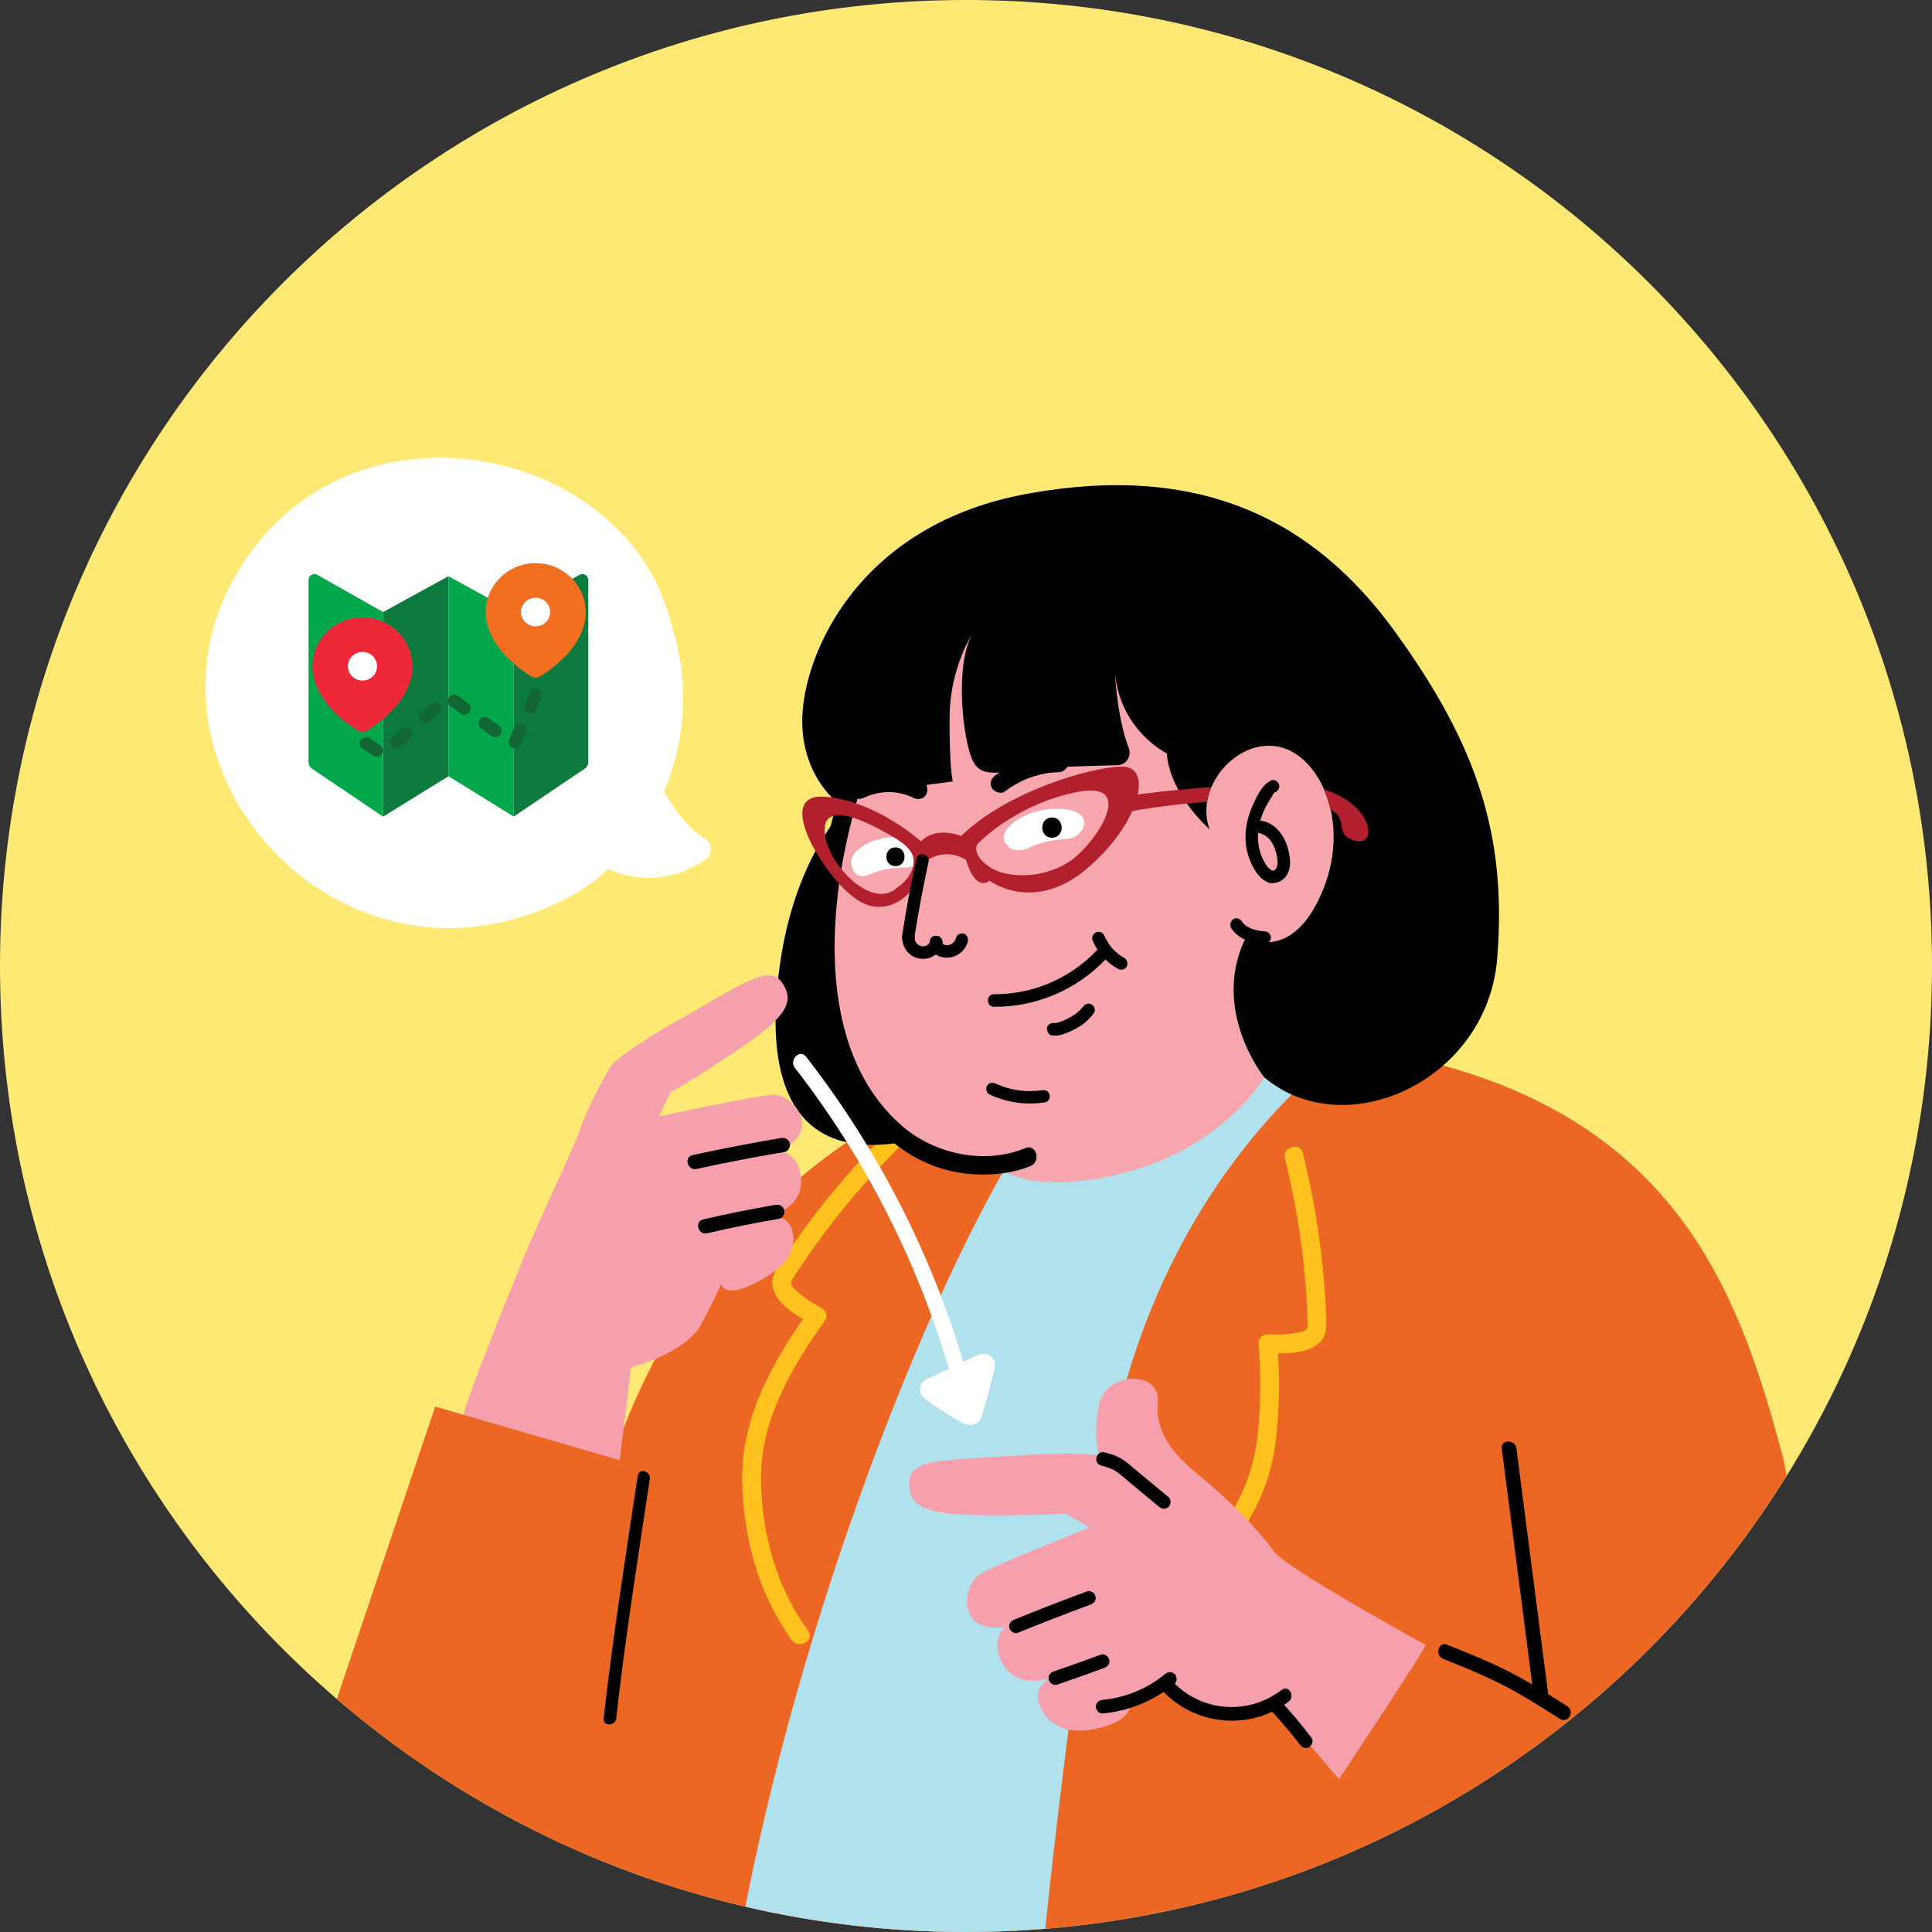 <svg width="200" height="200" viewBox="0 0 200 200" fill="none" xmlns="http://www.w3.org/2000/svg">
<rect x="0" y="0" width="200" height="200" fill="#333333" stroke="none"/>
<g clip-path="url(#clip0_520_5402)">
<path d="M100 200C155.228 200 200 155.228 200 100C200 44.772 155.228 0 100 0C44.772 0 0 44.772 0 100C0 155.228 44.772 200 100 200Z" fill="#FFE974"/>
<path d="M184.95 152.77C184.84 152.15 184.73 151.56 184.61 150.99C180.29 134.88 174.3 116.79 148.52 110.07C108.31 99.6 70.98 116.78 61.11 158.93C60.52 161.44 57.88 175.93 55.43 189.53C68.85 196.23 83.98 200 100 200C135.86 200 167.3 181.12 184.95 152.77Z" fill="#EC6723"/>
<path d="M139.43 108.17C130.28 106.72 121.39 106.73 113.06 108.17C110.94 110.72 108.71 113.69 106.41 117.13C97.9 129.85 83.86 163.21 77.16 197.38C84.49 199.09 92.14 200 100 200C102.77 200 105.5 199.88 108.21 199.66C110.21 180.16 113.64 156.33 114.75 150.56C118.95 128.79 129.98 115.69 139.43 108.17Z" fill="#B2E1EE"/>
<path d="M91.57 117.49C88.46 120.61 85.6 123.96 83.02 127.53C82.39 128.4 81.77 129.29 81.17 130.19C80.66 130.96 79.91 131.83 79.94 132.82C80 134.79 82.46 136.22 83.98 137.02C85.09 137.6 86.07 135.92 84.96 135.34C84.14 134.91 83.35 134.41 82.65 133.79C82.4 133.57 82.01 133.27 81.93 132.94C81.83 132.52 82.26 132.07 82.49 131.72C83.49 130.18 84.55 128.68 85.66 127.22C87.89 124.27 90.34 121.49 92.95 118.88C93.83 117.98 92.45 116.6 91.57 117.49Z" fill="#FFC11E"/>
<path d="M87.45 83.71C87.45 83.71 82.55 88.53 80.87 98.98C79.19 109.43 80.48 120.41 93.41 118.24C93.4 118.25 81.37 109.7 87.45 83.71Z" fill="black"/>
<path d="M102.98 120.55C102.98 120.55 106.07 124.08 116.44 121.39C126.81 118.7 130.86 111.53 130.86 111.53C130.86 111.53 125.22 104.55 128.97 96.99C128.97 96.99 133.56 99.84 136.77 92.53C139.97 85.22 136.6 78.13 132.3 77.29C128 76.45 123.61 81.52 125.22 85.85C125.22 85.85 121.76 83.1 122.18 76.44C122.6 69.78 122.6 69.78 122.6 69.78L115.26 66.58L101.06 64.05L88.58 73.5L88.42 80.54C88.42 80.54 83.49 94.33 86.18 105.42C88.86 116.52 97.19 121.55 102.98 120.55Z" fill="#F6A6AC"/>
<path d="M83.05 74.34C82.91 80.89 87.45 83.71 87.45 83.71L88.58 81.13C88.92 82.75 89.49 81.99 92.66 81.64C95.83 81.29 98.63 80.89 98.63 80.89C98.63 80.89 98.27 79.51 98.3 74.22C98.32 69.78 100.13 66.44 100.71 65.49C98.91 68.64 99.56 75.45 100.47 78.18C101.41 81 103.49 79.74 107.74 79.5C110.41 79.35 113.66 79.26 115.69 79.21C116.58 79.19 117.17 78.29 116.85 77.46C115.82 74.69 115.51 71.31 115.41 69.53C115.89 75.61 120.79 77.99 120.79 77.99C121.04 81.59 124.02 84.71 124.94 85.59C125 85.65 125.05 85.69 125.08 85.73C125.1 85.75 125.12 85.77 125.14 85.79C125.15 85.8 125.17 85.81 125.18 85.82C125.21 85.84 125.22 85.85 125.22 85.85C123.62 81.51 128.01 76.45 132.31 77.29C136.62 78.13 139.99 85.22 136.78 92.53C133.84 99.25 129.71 97.38 129.07 97.03C128.99 97.12 128.9 97.25 128.8 97.4C128.8 97.4 128.8 97.4 128.79 97.41C125.44 104.8 130.88 111.53 130.88 111.53C139.28 118.57 153.96 111.88 154.99 99.22C156.01 86.56 152.95 77.17 144.41 65.39C135.88 53.62 124.05 47.91 106.42 51.1C88.77 54.28 83.19 67.79 83.05 74.34Z" fill="black"/>
<path d="M137.04 81.72C137.32 82.37 137.55 83.06 137.72 83.79C139.71 84.8 137.98 86.29 140.18 87.01C142.62 87.8 142.31 83.35 137.04 81.72Z" fill="#B3202D"/>
<path d="M116.29 84.12C116.29 84.12 119.23 83.53 123.28 83.14C123.82 83.09 124.37 83.04 124.95 83C125.04 82.48 125.19 81.97 125.4 81.48C124.43 81.54 123.54 81.62 122.72 81.7C118.95 82.03 116.9 82.38 116.9 82.38L116.29 84.12Z" fill="#B3202D"/>
<path d="M110.51 83.81C113.37 84.27 112.21 86.75 110.41 86.85C108.61 86.95 107.27 87.38 106.59 87.72C105.91 88.06 104.56 88.35 103.98 87.11C103.3 85.63 106.88 83.22 110.51 83.81Z" fill="white"/>
<path d="M94.07 86.92C95.94 87.55 95.88 89.77 93.78 89.8C91.67 89.82 90.57 90.28 89.78 90.61C88.98 90.95 88.23 90.47 88.12 89.31C87.97 87.81 91.33 86 94.07 86.92Z" fill="white"/>
<path d="M106.14 118.85C101.89 120.61 96.68 119.47 93.29 116.48C86.56 110.55 85.75 100.66 86.76 92.31C87.28 88.03 88.32 83.81 89.69 79.72C90.09 78.53 88.21 78.02 87.81 79.2C85.1 87.29 83.48 96.25 85.03 104.74C86.5 112.79 91.95 121.05 100.81 121.56C102.72 121.67 104.86 121.46 106.65 120.72C107.8 120.26 107.3 118.38 106.14 118.85Z" fill="black"/>
<path d="M88.18 92.74C91.41 95.38 94.18 92.79 94.83 91.4C95.47 90.02 95.47 89.46 95.47 89.46C95.47 89.46 97.41 87.48 99.99 89C99.99 89 100.87 92.33 102.44 91.17C102.44 91.17 106.96 94.59 112.46 89.97C117.95 85.35 119.47 79.31 116.15 79.36C112.82 79.4 104.15 81.99 99.49 86.55C99.49 86.55 96.95 85.45 95.34 87.1C95.34 87.1 90.78 82.95 85.45 82.48C80.1 82.03 84.94 90.11 88.18 92.74ZM101.14 87.43C101.14 87.43 104.77 83.43 111.29 82.03C117.81 80.63 113.59 87.07 110.97 89C108.33 90.94 104.39 91.03 102.47 89.77C100.57 88.5 101.14 87.43 101.14 87.43ZM90.79 85.71C93.55 87.14 94.79 88.04 94.56 89.51C94.33 90.97 92.9 91.87 92.9 91.87C90.32 94.28 85.84 89.6 85.4 86.48C84.96 83.35 88.02 84.28 90.79 85.71Z" fill="#B3202D"/>
<path d="M98.95 97.11C98.93 97.18 98.91 97.24 98.89 97.3C98.85 97.43 98.94 97.21 98.9 97.27C98.88 97.3 98.87 97.33 98.85 97.36C98.82 97.42 98.77 97.47 98.74 97.53C98.81 97.4 98.78 97.48 98.74 97.52C98.72 97.54 98.7 97.56 98.68 97.58C98.65 97.61 98.62 97.63 98.59 97.66C98.53 97.72 98.6 97.65 98.63 97.63C98.57 97.66 98.52 97.71 98.46 97.74C98.43 97.76 98.37 97.77 98.35 97.8C98.38 97.78 98.46 97.76 98.38 97.78C98.3 97.8 98.22 97.82 98.15 97.84C98.07 97.86 98.31 97.83 98.17 97.84C98.13 97.84 98.1 97.84 98.06 97.84C98.02 97.84 97.99 97.84 97.95 97.84C97.93 97.84 97.8 97.83 97.91 97.84C98.02 97.85 97.88 97.83 97.87 97.83C97.83 97.82 97.8 97.81 97.76 97.8C97.74 97.79 97.68 97.76 97.66 97.76C97.71 97.75 97.77 97.81 97.67 97.76C97.66 97.75 97.64 97.75 97.63 97.74C97.59 97.71 97.6 97.73 97.67 97.78C97.65 97.8 97.59 97.64 97.64 97.76C97.68 97.85 97.64 97.75 97.63 97.73C97.62 97.71 97.56 97.61 97.61 97.7C97.66 97.79 97.61 97.69 97.6 97.67C97.59 97.64 97.58 97.61 97.57 97.57C97.55 97.5 97.54 97.43 97.52 97.35C97.46 97.02 97.04 96.8 96.72 96.9C96.36 97.02 96.2 97.34 96.27 97.7C96.36 98.16 96.54 98.59 96.95 98.85C97.36 99.11 97.87 99.18 98.34 99.11C99.23 98.99 99.98 98.32 100.19 97.44C100.27 97.11 100.09 96.72 99.74 96.64C99.41 96.58 99.03 96.76 98.95 97.11Z" fill="black"/>
<path d="M96.28 97.33C96.27 97.41 96.25 97.48 96.23 97.56C96.21 97.64 96.29 97.44 96.24 97.54C96.22 97.58 96.2 97.62 96.18 97.65C96.17 97.66 96.16 97.67 96.16 97.69C96.12 97.75 96.13 97.74 96.18 97.66C96.18 97.67 96.12 97.73 96.11 97.74C96.08 97.77 96.06 97.79 96.03 97.81C95.93 97.91 96.15 97.74 96.03 97.81C96 97.83 95.96 97.85 95.93 97.87C95.91 97.88 95.88 97.89 95.86 97.9C95.88 97.89 95.9 97.88 95.92 97.88C95.87 97.93 95.73 97.93 95.67 97.95C95.59 97.97 95.81 97.94 95.69 97.95C95.65 97.95 95.6 97.96 95.56 97.96C95.52 97.96 95.49 97.96 95.45 97.96C95.4 97.96 95.42 97.96 95.51 97.97C95.49 97.97 95.47 97.96 95.44 97.96C95.36 97.94 95.28 97.92 95.2 97.89C95.09 97.85 95.28 97.93 95.21 97.89C95.18 97.87 95.14 97.86 95.11 97.84C95.09 97.83 95.02 97.77 95 97.77C95.04 97.77 95.1 97.85 95.01 97.77C94.95 97.72 94.91 97.64 94.85 97.6C94.9 97.64 94.91 97.69 94.86 97.61C94.84 97.58 94.82 97.55 94.8 97.52C94.79 97.5 94.74 97.43 94.74 97.4C94.77 97.48 94.78 97.5 94.76 97.45C94.75 97.43 94.75 97.41 94.74 97.39C94.73 97.37 94.68 97.18 94.69 97.18C94.7 97.27 94.7 97.3 94.7 97.24C94.7 97.22 94.7 97.2 94.7 97.18C94.7 97.14 94.7 97.09 94.7 97.05C94.71 96.71 94.39 96.39 94.05 96.4C93.69 96.42 93.41 96.68 93.4 97.05C93.37 98.06 94.11 99.05 95.13 99.22C95.67 99.31 96.24 99.24 96.7 98.93C97.12 98.64 97.47 98.2 97.54 97.69C97.57 97.51 97.57 97.35 97.47 97.19C97.39 97.06 97.24 96.93 97.08 96.89C96.77 96.81 96.33 96.97 96.28 97.33Z" fill="black"/>
<path d="M94.64 97.17C95.05 94.51 95.55 91.86 96.12 89.23C96.3 88.42 95.05 88.07 94.87 88.89C94.29 91.52 93.8 94.17 93.39 96.83C93.34 97.18 93.48 97.53 93.84 97.63C94.15 97.71 94.59 97.52 94.64 97.17Z" fill="black"/>
<path d="M108.9 86.72C110.24 86.72 110.24 84.63 108.9 84.63C107.56 84.63 107.56 86.72 108.9 86.72Z" fill="black"/>
<path d="M92.7 89.66C93.95 89.66 93.95 87.72 92.7 87.72C91.45 87.72 91.44 89.66 92.7 89.66Z" fill="black"/>
<path d="M102.42 113.29C104.24 114.14 106.22 114.42 108.2 114.11C108.55 114.06 108.74 113.62 108.65 113.31C108.55 112.94 108.2 112.8 107.85 112.86C106.24 113.11 104.54 112.86 103.06 112.17C102.74 112.02 102.36 112.08 102.17 112.4C102.02 112.69 102.1 113.14 102.42 113.29Z" fill="black"/>
<path d="M131.45 91.4C132.27 91.51 133.02 91.09 133.35 90.32C133.67 89.58 133.55 88.72 133.36 87.96C133.02 86.59 132.07 85.19 130.57 84.97C130.22 84.92 129.87 85.06 129.77 85.42C129.69 85.73 129.87 86.16 130.22 86.22C131.14 86.36 131.73 87.08 132.01 87.97C132.16 88.44 132.29 88.97 132.24 89.46C132.22 89.65 132.16 89.85 132.06 89.96C131.99 90.04 131.96 90.07 131.86 90.12C131.89 90.11 131.66 90.14 131.78 90.15C131.43 90.1 131.08 90.23 130.98 90.6C130.91 90.9 131.1 91.35 131.45 91.4Z" fill="black"/>
<path d="M131.62 80.78C130.71 81.16 130.15 82.35 129.75 83.21C129.29 84.2 128.99 85.24 128.94 86.34C128.89 87.35 129.08 88.36 129.49 89.29C129.86 90.14 130.51 91.15 131.46 91.4C132.27 91.61 132.61 90.36 131.8 90.15C131.21 89.99 130.79 89.1 130.58 88.58C130.3 87.87 130.19 87.1 130.23 86.34C130.27 85.57 130.47 84.8 130.77 84.08C130.92 83.71 131.11 83.36 131.31 83.02C131.42 82.84 131.53 82.66 131.65 82.48C131.71 82.39 131.86 82.07 131.96 82.03C132.29 81.9 132.51 81.6 132.41 81.23C132.34 80.93 131.94 80.65 131.62 80.78Z" fill="black"/>
<path d="M127.45 96.06C127.79 96.59 128.28 97.01 128.86 97.26C129.52 97.55 130.2 97.67 130.91 97.71C131.25 97.73 131.57 97.4 131.56 97.06C131.54 96.69 131.28 96.44 130.91 96.41C130.77 96.4 130.63 96.39 130.48 96.37C130.4 96.36 130.41 96.36 130.49 96.37C130.45 96.37 130.42 96.36 130.38 96.35C130.31 96.34 130.24 96.33 130.17 96.31C130.03 96.28 129.89 96.25 129.76 96.21C129.69 96.19 129.62 96.17 129.56 96.14C129.53 96.13 129.49 96.11 129.46 96.1C129.54 96.13 129.55 96.14 129.51 96.12C129.41 96.07 129.3 96.02 129.2 95.96C129.15 95.93 129.09 95.9 129.04 95.86C129.01 95.84 128.83 95.75 128.98 95.83C128.88 95.78 128.79 95.66 128.71 95.58C128.67 95.54 128.62 95.49 128.59 95.44C128.68 95.59 128.58 95.41 128.56 95.38C128.38 95.1 127.98 94.95 127.67 95.15C127.4 95.36 127.25 95.76 127.45 96.06Z" fill="black"/>
<path d="M83.7 135.73C80.01 140.9 76.71 146.77 76.83 153.28C76.93 159.12 78.5 165.02 81.97 169.78C82.7 170.78 84.39 169.81 83.65 168.8C80.37 164.3 78.88 158.81 78.78 153.28C78.67 147.12 81.91 141.59 85.39 136.72C86.11 135.69 84.42 134.72 83.7 135.73Z" fill="#FFC11E"/>
<path d="M133.01 119.91C133.91 123.56 134.58 127.26 134.97 131C135.16 132.85 135.3 134.71 135.35 136.57C135.36 136.83 135.45 137.32 135.28 137.56C135.09 137.83 134.56 137.9 134.27 137.96C133.31 138.16 132.32 138.18 131.35 138.12C130.1 138.05 130.1 139.99 131.35 140.06C133 140.15 135.54 140.2 136.74 138.83C137.36 138.13 137.32 137.26 137.29 136.38C137.25 135.2 137.18 134.03 137.08 132.85C136.71 128.31 135.97 123.81 134.88 119.39C134.59 118.18 132.71 118.7 133.01 119.91Z" fill="#FFC11E"/>
<path d="M130.29 139.09C130.53 142.19 130.53 145.3 130.21 148.39C129.88 151.56 128.92 154.34 127.2 157.02C124.35 161.46 120.36 165.31 115.45 167.38C114.31 167.86 114.81 169.74 115.97 169.26C121.26 167.03 125.52 163.11 128.66 158.34C130.46 155.61 131.58 152.77 132.02 149.52C132.48 146.07 132.51 142.56 132.24 139.09C132.14 137.85 130.2 137.84 130.29 139.09Z" fill="#FFC11E"/>
<path d="M155.46 149.95C156.57 158.51 157.67 167.07 158.78 175.62C158.9 176.58 160.43 176.59 160.3 175.62C159.19 167.06 158.09 158.5 156.98 149.95C156.86 148.99 155.34 148.98 155.46 149.95Z" fill="black"/>
<path d="M104.02 81.93C104.44 81.62 104.87 81.33 105.33 81.09C105.57 80.96 105.82 80.84 106.07 80.72C106.18 80.67 106.2 80.66 106.12 80.7C106.18 80.67 106.25 80.65 106.31 80.62C106.42 80.58 106.54 80.53 106.65 80.49C107.14 80.32 107.64 80.18 108.15 80.08C108.27 80.06 108.39 80.04 108.51 80.02C108.63 80 108.65 80 108.56 80.01C108.63 80 108.7 79.99 108.77 79.99C109.05 79.96 109.32 79.94 109.6 79.94C110.11 79.92 110.6 79.5 110.57 78.97C110.55 78.46 110.14 77.98 109.6 78C107.25 78.07 104.92 78.84 103.04 80.26C102.63 80.56 102.38 81.11 102.69 81.59C102.95 81.98 103.59 82.25 104.02 81.93Z" fill="black"/>
<path d="M95.54 80.92C93.31 79.8 90.7 79.79 88.47 80.9C88.01 81.13 87.85 81.81 88.12 82.23C88.42 82.7 88.96 82.82 89.45 82.58C90.19 82.21 91.13 82 92 82C92.56 82 92.81 82.03 93.28 82.14C93.8 82.26 94.16 82.4 94.55 82.59C95 82.82 95.62 82.73 95.88 82.24C96.12 81.8 96.02 81.16 95.54 80.92Z" fill="black"/>
<path d="M102.9 104.22C107.22 104.26 111.45 102.47 114.43 99.33C115 98.73 114.09 97.81 113.51 98.41C110.76 101.3 106.89 102.95 102.89 102.92C102.06 102.92 102.06 104.21 102.9 104.22Z" fill="black"/>
<path d="M113.08 97.29C113.35 97.95 113.71 98.54 114.19 99.07C114.63 99.56 115.16 99.98 115.74 100.3C116.04 100.46 116.46 100.38 116.63 100.07C116.79 99.77 116.71 99.36 116.4 99.18C116.27 99.11 116.14 99.03 116.02 98.95C115.96 98.91 115.91 98.87 115.85 98.83C115.82 98.81 115.8 98.79 115.77 98.77C115.71 98.72 115.88 98.86 115.79 98.78C115.56 98.6 115.35 98.4 115.15 98.18C115.1 98.13 115.06 98.08 115.02 98.03C115 98 114.98 97.98 114.96 97.95C114.95 97.93 114.93 97.92 114.92 97.9C114.89 97.86 114.9 97.88 114.96 97.95C114.96 97.92 114.86 97.81 114.84 97.79C114.8 97.73 114.76 97.67 114.72 97.6C114.64 97.48 114.57 97.36 114.5 97.23C114.47 97.17 114.44 97.11 114.41 97.05C114.39 97.01 114.38 96.98 114.36 96.94C114.34 96.9 114.29 96.78 114.36 96.94C114.29 96.78 114.22 96.65 114.06 96.55C113.92 96.47 113.72 96.43 113.56 96.48C113.4 96.53 113.25 96.63 113.17 96.78C113.07 96.94 113.01 97.14 113.08 97.29Z" fill="black"/>
<path d="M108.86 107.18C109.37 107.25 109.82 107.17 110.29 106.98C110.68 106.83 111.06 106.66 111.42 106.46C112.14 106.06 112.76 105.54 113.24 104.87C113.44 104.59 113.3 104.14 113.01 103.98C112.67 103.8 112.34 103.92 112.12 104.21C112.1 104.24 112.08 104.27 112.05 104.3C112.09 104.25 112.08 104.26 112.04 104.3C111.98 104.37 111.93 104.43 111.87 104.49C111.76 104.6 111.65 104.71 111.54 104.81C111.51 104.83 111.48 104.86 111.45 104.88C111.41 104.91 111.35 104.96 111.42 104.9C111.36 104.95 111.3 104.99 111.23 105.03C111.09 105.12 110.95 105.21 110.81 105.29C110.67 105.37 110.54 105.44 110.4 105.51C110.33 105.54 110.26 105.58 110.19 105.61C110.15 105.63 110.07 105.66 110.16 105.63C110.12 105.64 110.09 105.66 110.05 105.67C109.89 105.73 109.73 105.79 109.57 105.84C109.52 105.86 109.46 105.87 109.41 105.88C109.4 105.88 109.28 105.9 109.33 105.9C109.39 105.89 109.26 105.9 109.25 105.9C109.23 105.9 109.09 105.89 109.19 105.91C108.86 105.86 108.48 105.99 108.39 106.36C108.34 106.68 108.51 107.13 108.86 107.18Z" fill="black"/>
<path d="M102.23 156.86C95.49 156.84 94.07 155.88 94.12 153.44C94.17 151 97.67 151.2 104.84 150.7C111.78 150.21 113.69 150.67 113.8 150.69C113.75 150.55 113.09 148.51 113.8 145.31C114.55 142 120.18 141.76 119.86 145.2C119.54 148.64 121.91 150.93 124.45 153C126.98 155.07 130.08 158.13 131.89 160.62C133.17 162.38 147.56 170.27 147.56 170.27C147.92 170.19 138.61 184.18 138.61 184.18L135.56 180.62L132.46 176.58C125.5 179.06 120.23 174.31 120.23 174.31C119.6 175.31 117 175.84 117 175.84C117 175.84 117.82 177.79 114.04 178.82C110.25 179.85 108.37 178.37 107.61 176.5C106.85 174.64 108.68 173.74 108.68 173.74C108.68 173.74 105.4 174.88 103.88 172.35C102.36 169.82 104.06 168.44 104.06 168.44C98.83 169.11 99.69 163.89 101.53 162.89C103.38 161.88 112.77 158.13 112.77 158.13L110.29 156.65C110.29 156.66 108.97 156.88 102.23 156.86Z" fill="#F5A0AC"/>
<path d="M120.97 154.98C119.91 154.1 118.84 153.22 117.78 152.34C117.26 151.91 116.76 151.44 116.19 151.07C115.64 150.71 114.99 150.52 114.36 150.35C113.48 150.11 113.11 151.47 113.99 151.71C114.55 151.86 115.1 152.02 115.58 152.35C116.07 152.69 116.52 153.11 116.98 153.49C117.98 154.32 118.98 155.15 119.98 155.98C120.27 156.22 120.69 156.27 120.98 155.98C121.22 155.73 121.26 155.23 120.97 154.98Z" fill="black"/>
<path d="M105.36 169.03C107.86 168.01 110.38 167.03 112.91 166.1C113.27 165.97 113.51 165.62 113.4 165.23C113.31 164.89 112.89 164.61 112.53 164.74C110 165.67 107.48 166.65 104.98 167.67C104.63 167.81 104.38 168.14 104.49 168.54C104.59 168.87 105.01 169.17 105.36 169.03Z" fill="black"/>
<path d="M109.44 174.39C111.08 173.84 112.71 173.26 114.33 172.65C114.69 172.52 114.93 172.17 114.82 171.78C114.73 171.44 114.31 171.15 113.95 171.29C112.33 171.89 110.7 172.47 109.06 173.03C108.7 173.15 108.46 173.51 108.57 173.9C108.67 174.25 109.08 174.51 109.44 174.39Z" fill="black"/>
<path d="M114.14 177.38C116.89 177.13 119.47 176.06 121.6 174.3C121.89 174.06 121.85 173.56 121.6 173.3C121.31 173.01 120.9 173.06 120.6 173.3C118.78 174.81 116.49 175.75 114.14 175.97C113.76 176 113.44 176.27 113.44 176.67C113.44 177.03 113.76 177.41 114.14 177.38Z" fill="black"/>
<path d="M120.26 174.93C123.63 178.65 129.41 179.21 133.4 176.15C134.11 175.61 133.41 174.38 132.69 174.93C129.17 177.63 124.24 177.23 121.26 173.93C120.64 173.26 119.65 174.26 120.26 174.93Z" fill="black"/>
<path d="M131.45 176.94C132.01 177.54 132.56 178.15 133.09 178.78C133.35 179.08 133.6 179.39 133.85 179.7C133.98 179.86 134.11 180.02 134.23 180.18C134.26 180.22 134.29 180.26 134.32 180.29C134.33 180.31 134.35 180.33 134.36 180.35C134.33 180.31 134.33 180.31 134.36 180.35C134.43 180.44 134.49 180.52 134.56 180.61C134.78 180.9 135.18 181.09 135.52 180.86C135.81 180.67 136.01 180.21 135.77 179.9C134.73 178.53 133.62 177.2 132.44 175.95C132.19 175.68 131.7 175.68 131.44 175.95C131.19 176.23 131.18 176.65 131.45 176.94Z" fill="black"/>
<path d="M63.96 152.75L65.32 141.55C69.36 140.4 71.74 138.66 72.53 137.18C74.21 134.07 74.62 132.92 74.62 132.92C74.62 132.92 74.94 134.44 78.03 132.9C81.47 131.18 82.43 129.48 82.06 127.57C81.7 125.66 79.74 125.92 79.74 125.92C79.74 125.92 83.02 125.07 82.93 122.21C82.84 119.36 80.73 119.16 80.73 119.16C85.36 116.88 81.91 113.14 79.88 113.33C77.84 113.52 68.19 115.56 68.19 115.56L69.44 113.03C69.44 113.03 70.63 112.5 76.13 108.84C80.82 105.72 81.98 104.15 81.4 102.55C81.3 102.28 81.16 102 80.96 101.72C79.64 99.78 76.88 101.83 70.76 105.3C64.83 108.65 63.51 110.05 63.43 110.13C63.39 109.99 60.92 114.24 59.93 117.27C59.65 118.14 54.89 128.42 54.18 130.3C53.91 131.02 48.09 145 47.78 147.28C47.62 148.6 63.96 152.75 63.96 152.75Z" fill="#F5A0AC"/>
<path d="M72.11 121.01C75.13 120.35 78.17 119.76 81.23 119.25C81.63 119.18 81.85 118.69 81.75 118.33C81.63 117.91 81.23 117.74 80.83 117.81C77.78 118.33 74.74 118.91 71.71 119.57C70.76 119.77 71.16 121.21 72.11 121.01Z" fill="black"/>
<path d="M73.2 127.67C75.67 127.09 78.16 126.59 80.66 126.17C81.06 126.1 81.28 125.61 81.18 125.25C81.06 124.83 80.66 124.66 80.26 124.73C77.76 125.15 75.27 125.66 72.8 126.23C71.86 126.44 72.26 127.89 73.2 127.67Z" fill="black"/>
<path d="M149.39 171.72C151.49 172.57 153.59 173.41 155.6 174.44C157.63 175.49 159.55 176.72 161.48 177.94C162.31 178.47 163.07 177.15 162.25 176.63C160.29 175.39 158.32 174.13 156.25 173.07C154.16 172 151.97 171.13 149.8 170.26C148.89 169.89 148.49 171.36 149.39 171.72Z" fill="black"/>
<path d="M96.46 143.84C97.66 144.73 98.92 145.53 100.23 146.25C100.3 146.29 100.37 146.33 100.45 146.32C100.53 146.31 101.87 141.35 101.81 141.32C101.81 141.31 97.84 143.24 96.46 143.84Z" fill="white"/>
<path d="M95.85 144.88C96.91 145.66 98.01 146.37 99.14 147.02C99.52 147.24 99.91 147.51 100.37 147.51C100.82 147.52 101.27 147.32 101.49 146.9C101.6 146.7 101.66 146.48 101.73 146.26C102.1 145.07 102.41 143.86 102.72 142.65C102.87 142.06 103.19 141.27 102.84 140.71C102.48 140.13 101.8 139.99 101.2 140.28C99.42 141.14 97.65 142.01 95.84 142.81C95.26 143.06 95.09 143.95 95.41 144.45C95.79 145.05 96.43 145.15 97.05 144.88C98.86 144.09 100.63 143.21 102.41 142.35C101.86 142.21 101.32 142.06 100.77 141.92C100.78 141.94 100.6 141.27 100.61 141.34C100.58 140.86 100.67 140.96 100.65 141.07C100.64 141.11 100.63 141.15 100.62 141.19C100.59 141.32 100.56 141.45 100.53 141.57C100.43 141.96 100.33 142.35 100.23 142.74C100 143.6 99.77 144.46 99.52 145.31C99.48 145.46 99.43 145.62 99.38 145.77C99.36 145.82 99.35 145.87 99.33 145.91C99.3 146.02 99.19 146.1 99.43 145.68C99.31 145.89 100.12 145.14 99.84 145.28C100.04 145.23 100.24 145.17 100.44 145.12C100.83 145.25 100.95 145.28 100.78 145.19C100.74 145.17 100.69 145.14 100.65 145.12C100.56 145.07 100.48 145.02 100.39 144.97C100.23 144.88 100.07 144.79 99.92 144.7C99.59 144.51 99.27 144.31 98.94 144.1C98.3 143.69 97.67 143.26 97.05 142.81C96.54 142.44 95.69 142.71 95.41 143.24C95.09 143.86 95.31 144.48 95.85 144.88Z" fill="white"/>
<path d="M82.29 110.55C90.53 121.16 96.41 133.48 99.52 146.55C99.76 147.58 101.35 147.14 101.1 146.11C97.92 132.76 91.87 120.23 83.45 109.39C82.8 108.55 81.65 109.72 82.29 110.55Z" fill="white"/>
<path d="M45.05 145.61L34.87 175.88C42.32 182.28 50.73 187.6 59.85 191.6L66.64 151.88L45.05 145.61Z" fill="#EC6723"/>
<path d="M66.02 152.76C64.76 161.12 63.43 169.49 62.49 177.89C62.4 178.72 63.7 178.71 63.79 177.89C64.71 169.61 66.03 161.34 67.27 153.1C67.39 152.29 66.14 151.94 66.02 152.76Z" fill="black"/>
<path fill-rule="evenodd" clip-rule="evenodd" d="M68.75 81.9C68.75 81.9 72.49 74.12 69.65 65.2C69.47 64.5 69.28 63.79 69.04 63.06C63.46 45.62 34.98 40.15 24.09 60.11C13.2 80.05 35.68 104.98 58.84 92.92C60 92.32 61.47 91.33 62.96 89.96C65.2 90.95 68.88 91.72 72.97 89.04C73.84 88.47 73.78 87.18 72.86 86.7C70.61 85.53 68.75 81.9 68.75 81.9Z" fill="white"/>
<path fill-rule="evenodd" clip-rule="evenodd" d="M46.42 80.35L53.18 84.53V63.36L46.42 59.65V80.35Z" fill="#03A74B"/>
<path fill-rule="evenodd" clip-rule="evenodd" d="M39.66 63.36L46.42 59.65V80.36L39.66 84.54V63.36Z" fill="#0D7B3E"/>
<path fill-rule="evenodd" clip-rule="evenodd" d="M42.08 75.33C41.9 75.31 41.73 75.38 41.6 75.49L40.61 76.36C40.48 76.48 40.4 76.64 40.39 76.81C40.38 76.98 40.44 77.15 40.55 77.29C40.68 77.43 40.85 77.51 41.04 77.51C41.2 77.51 41.36 77.45 41.48 77.35L42.47 76.48C42.6 76.36 42.68 76.2 42.69 76.03C42.7 75.85 42.64 75.69 42.53 75.55C42.41 75.42 42.25 75.34 42.08 75.33Z" fill="#126634"/>
<path fill-rule="evenodd" clip-rule="evenodd" d="M45.04 72.72C44.87 72.71 44.7 72.77 44.56 72.88L43.57 73.75C43.44 73.87 43.36 74.03 43.35 74.2C43.34 74.38 43.4 74.54 43.51 74.68C43.64 74.82 43.81 74.9 44 74.9C44.16 74.9 44.32 74.84 44.44 74.74L45.43 73.87C45.7 73.63 45.73 73.21 45.49 72.94C45.38 72.81 45.21 72.73 45.04 72.72Z" fill="#126634"/>
<path fill-rule="evenodd" clip-rule="evenodd" d="M53.18 63.36L59.98 59.51C60.39 59.28 60.9 59.57 60.9 60.05V78.9C60.9 79.17 60.77 79.41 60.55 79.56L53.18 84.53V63.36Z" fill="#0D7B3E"/>
<path fill-rule="evenodd" clip-rule="evenodd" d="M39.66 63.36L32.85 59.51C32.44 59.28 31.94 59.57 31.94 60.04V78.9C31.94 79.17 32.07 79.42 32.29 79.57L39.66 84.54V63.36V63.36Z" fill="#03A74B"/>
<path fill-rule="evenodd" clip-rule="evenodd" d="M39.36 77.13L38.25 76.41C37.94 76.21 37.54 76.3 37.34 76.6C37.14 76.9 37.23 77.31 37.53 77.51L38.64 78.23C38.75 78.3 38.87 78.33 39 78.33C39.23 78.33 39.43 78.22 39.55 78.03C39.75 77.74 39.66 77.33 39.36 77.13Z" fill="#126634"/>
<path fill-rule="evenodd" clip-rule="evenodd" d="M54.09 75.01C53.76 74.86 53.37 75.01 53.22 75.35L52.69 76.55C52.62 76.71 52.61 76.89 52.68 77.05C52.74 77.21 52.87 77.34 53.03 77.41C53.11 77.45 53.21 77.47 53.3 77.47C53.56 77.47 53.8 77.32 53.9 77.08L54.43 75.88C54.5 75.72 54.51 75.54 54.44 75.38C54.37 75.21 54.25 75.08 54.09 75.01Z" fill="#126634"/>
<path fill-rule="evenodd" clip-rule="evenodd" d="M50.59 74.35C50.45 74.25 50.27 74.21 50.1 74.23C49.93 74.26 49.77 74.35 49.67 74.49C49.46 74.78 49.52 75.2 49.81 75.41L50.87 76.19C50.98 76.27 51.12 76.32 51.26 76.32C51.47 76.32 51.67 76.22 51.79 76.05C52 75.76 51.94 75.34 51.65 75.13L50.59 74.35Z" fill="#126634"/>
<path fill-rule="evenodd" clip-rule="evenodd" d="M47.4 72.02C47.26 71.92 47.08 71.87 46.91 71.9C46.74 71.93 46.58 72.02 46.48 72.16C46.38 72.3 46.33 72.47 46.36 72.65C46.39 72.82 46.48 72.98 46.62 73.08L47.68 73.86C47.79 73.94 47.93 73.99 48.07 73.99C48.28 73.99 48.48 73.89 48.6 73.72C48.7 73.58 48.75 73.4 48.72 73.23C48.69 73.06 48.6 72.9 48.46 72.8L47.4 72.02Z" fill="#126634"/>
<path fill-rule="evenodd" clip-rule="evenodd" d="M56.04 71.76C55.98 71.6 55.85 71.47 55.69 71.4C55.36 71.26 54.97 71.4 54.82 71.74L54.29 72.94C54.22 73.1 54.21 73.28 54.28 73.44C54.34 73.6 54.47 73.73 54.63 73.81C54.71 73.85 54.8 73.87 54.9 73.87C55.16 73.87 55.4 73.72 55.5 73.48L56.03 72.28C56.09 72.11 56.1 71.93 56.04 71.76Z" fill="#126634"/>
<path fill-rule="evenodd" clip-rule="evenodd" d="M42.7 68.95C42.67 66.17 40.37 63.92 37.52 63.92C34.68 63.92 32.37 66.17 32.34 68.95C32.34 68.96 32.34 68.96 32.34 68.97C32.34 68.98 32.34 68.99 32.34 69C32.34 69.41 32.39 69.8 32.49 70.18C32.49 70.19 32.5 70.2 32.5 70.21C32.54 70.36 32.58 70.5 32.63 70.65C33.47 73.19 35.97 74.97 37.04 75.63C37.18 75.72 37.35 75.77 37.52 75.77C37.69 75.77 37.86 75.72 38.01 75.63C39.07 74.97 41.59 73.19 42.43 70.65C42.48 70.51 42.52 70.36 42.56 70.21C42.56 70.2 42.57 70.19 42.57 70.18C42.66 69.8 42.72 69.4 42.72 69C42.72 68.99 42.72 68.98 42.72 68.97C42.71 68.96 42.71 68.96 42.7 68.95Z" fill="#ED2838"/>
<path fill-rule="evenodd" clip-rule="evenodd" d="M37.52 70.45C36.69 70.45 36.01 69.79 36.01 68.97C36.01 68.15 36.69 67.49 37.52 67.49C38.36 67.49 39.04 68.15 39.03 68.97C39.04 69.79 38.36 70.45 37.52 70.45Z" fill="white"/>
<path fill-rule="evenodd" clip-rule="evenodd" d="M60.63 63.33C60.6 60.55 58.3 58.3 55.45 58.3C52.61 58.3 50.3 60.55 50.27 63.33C50.27 63.34 50.27 63.34 50.27 63.35C50.27 63.36 50.27 63.37 50.27 63.38C50.27 63.79 50.32 64.18 50.42 64.56C50.42 64.57 50.43 64.58 50.43 64.59C50.47 64.74 50.51 64.88 50.56 65.03C51.4 67.57 53.9 69.35 54.97 70.01C55.12 70.1 55.28 70.15 55.45 70.15C55.62 70.15 55.79 70.1 55.94 70.01C57 69.35 59.52 67.57 60.36 65.03C60.41 64.89 60.45 64.74 60.49 64.59C60.49 64.58 60.5 64.57 60.5 64.56C60.59 64.18 60.65 63.78 60.65 63.38C60.65 63.37 60.65 63.36 60.65 63.35C60.63 63.35 60.63 63.34 60.63 63.33Z" fill="#F26E21"/>
<path fill-rule="evenodd" clip-rule="evenodd" d="M55.44 64.84C54.61 64.84 53.93 64.18 53.93 63.36C53.93 62.54 54.61 61.88 55.44 61.88C56.28 61.88 56.96 62.54 56.95 63.36C56.96 64.18 56.28 64.84 55.44 64.84Z" fill="white"/>
</g>
<defs>
<clipPath id="clip0_520_5402">
<rect width="200" height="200" fill="white"/>
</clipPath>
</defs>
</svg>
